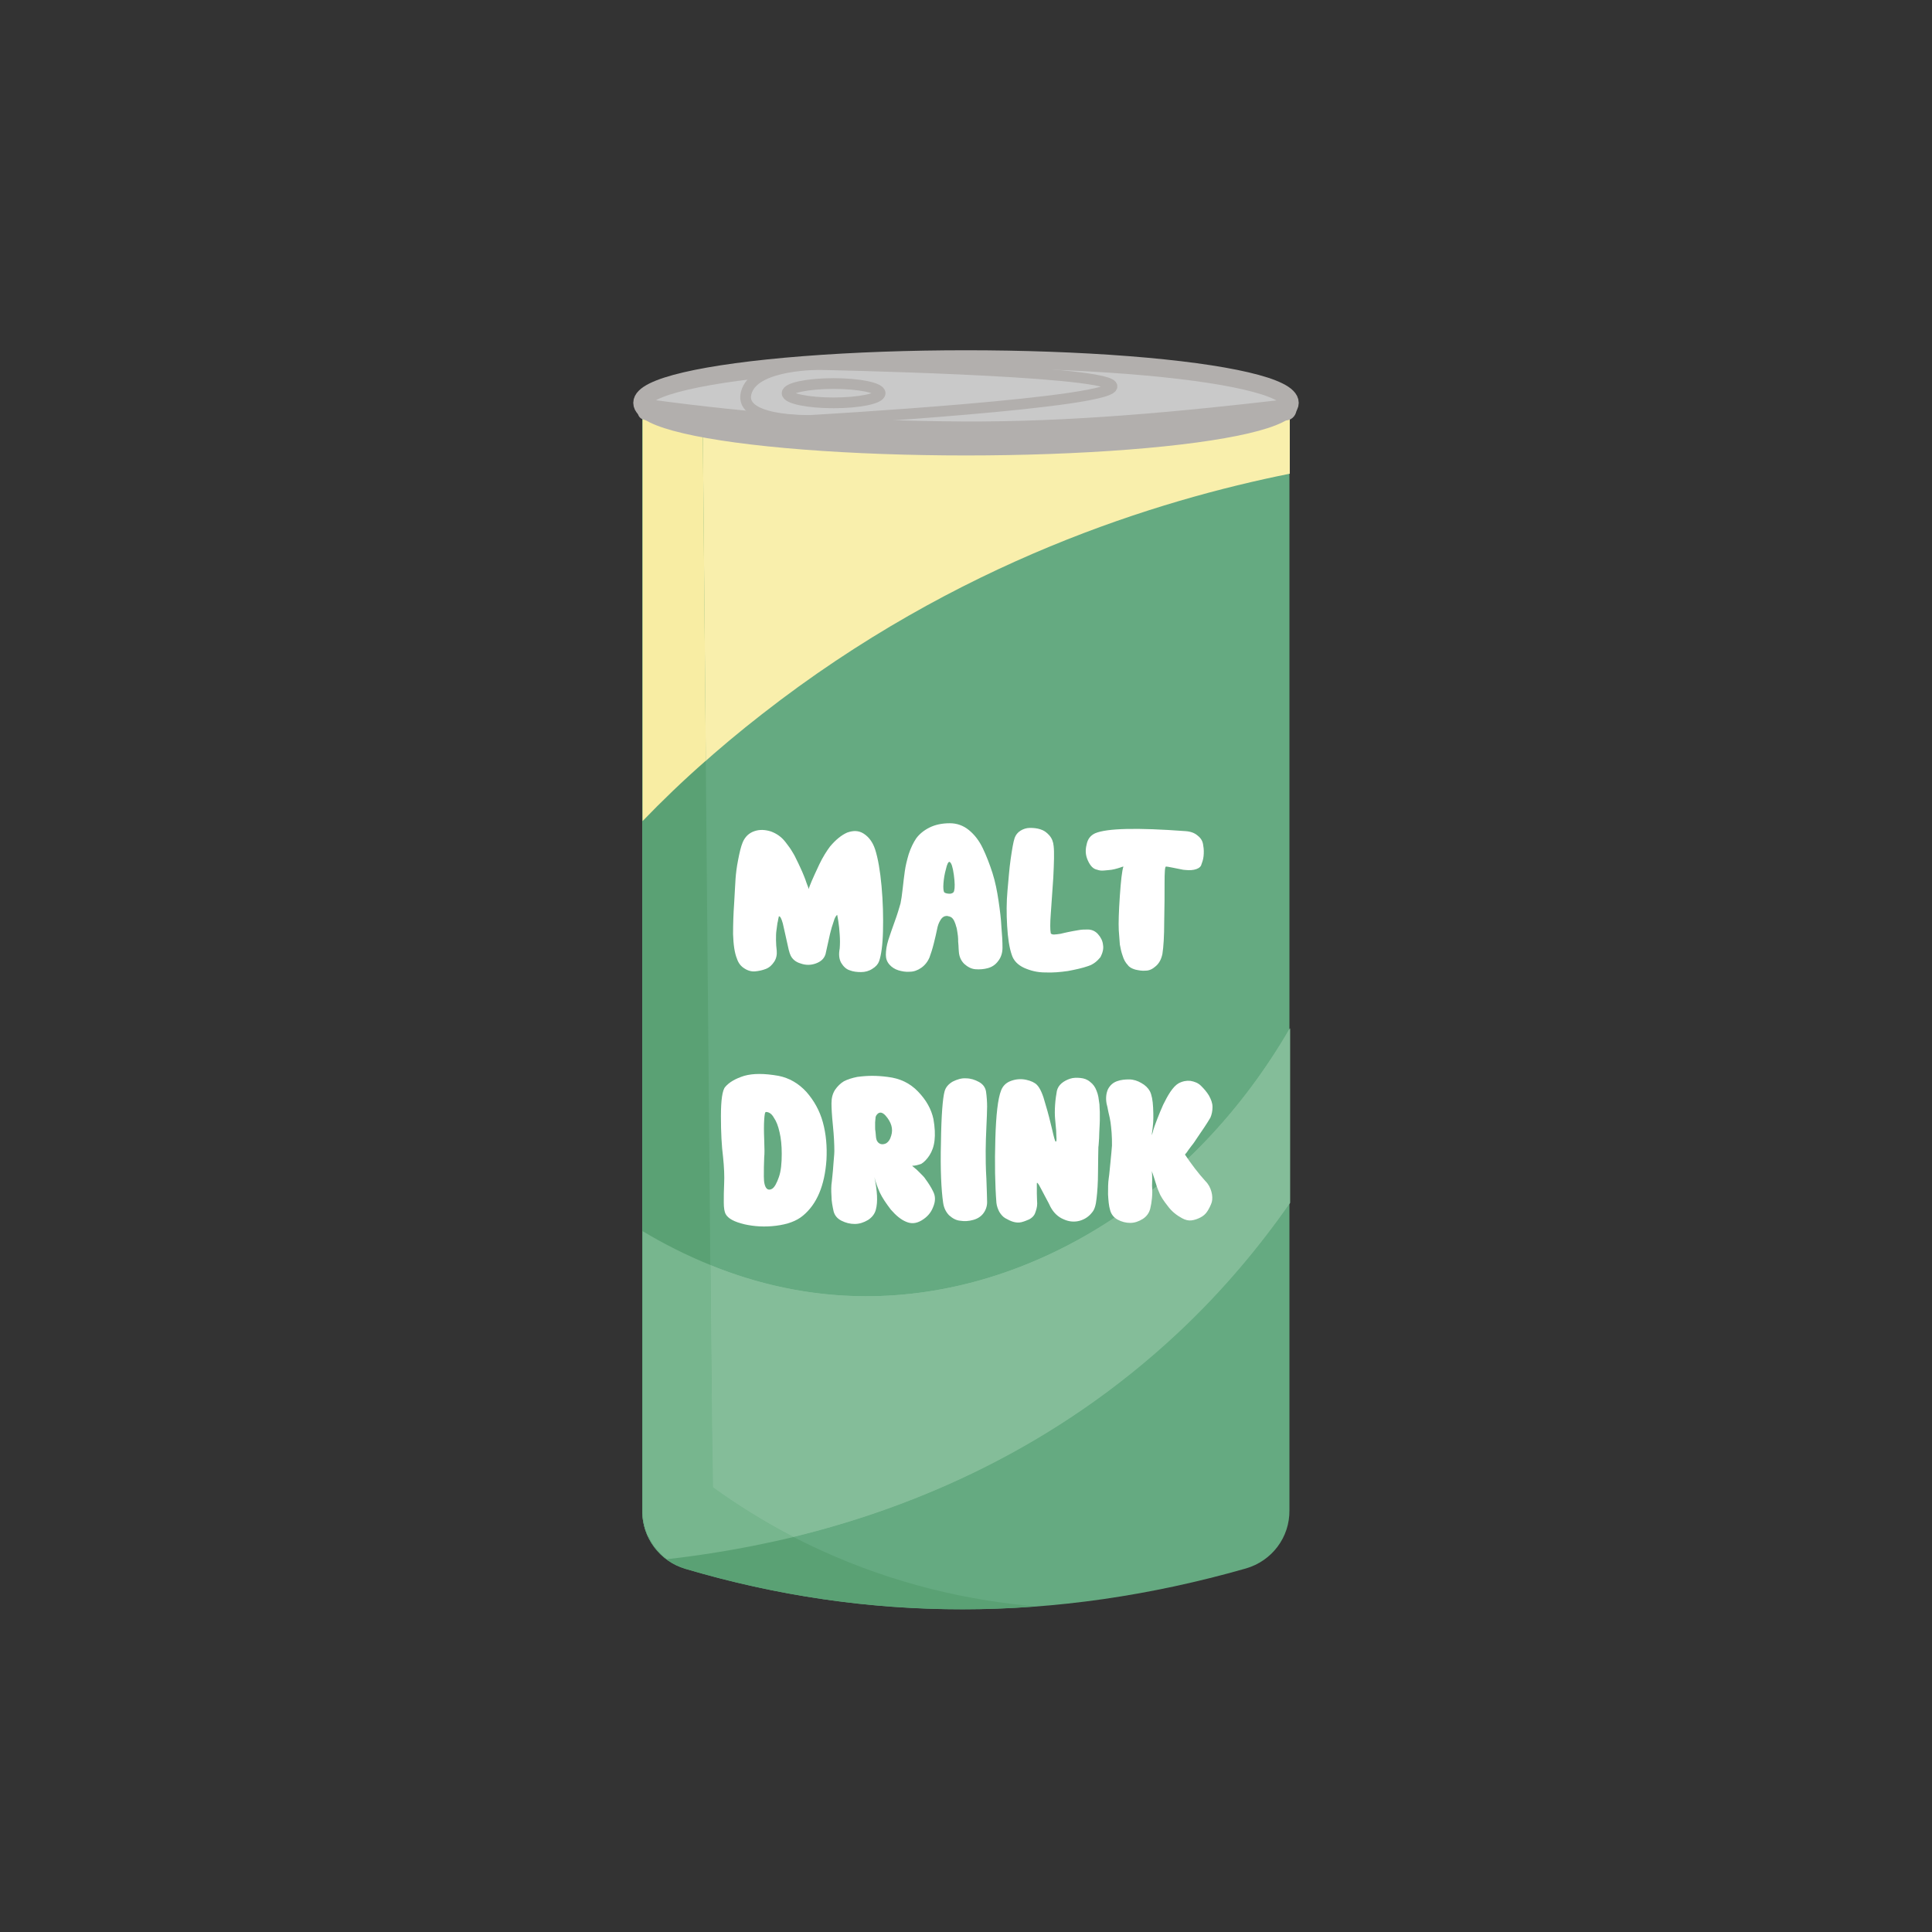 <?xml version="1.0" encoding="utf-8"?>
<!-- Generator: Adobe Illustrator 27.4.0, SVG Export Plug-In . SVG Version: 6.00 Build 0)  -->
<svg version="1.1" id="_Layer_" xmlns="http://www.w3.org/2000/svg" xmlns:xlink="http://www.w3.org/1999/xlink" x="0px" y="0px"
	 viewBox="0 0 540 540" style="enable-background:new 0 0 540 540;" xml:space="preserve">
<rect x="0" y="0" width="540" height="540" fill="#333333" stroke="none"/>
<style type="text/css">
	.st0{fill:#65AA81;}
	.st1{fill:#F9EFAC;}
	.st2{opacity:0.57;fill:#9ACCAB;enable-background:new    ;}
	.st3{fill:#5AA174;}
	.st4{fill:#F8EDA3;}
	.st5{fill:#84BD99;}
	.st6{fill:#77B68E;}
	.st7{enable-background:new    ;}
	.st8{fill:#FFFFFF;}
	.st9{fill:#C9C9C9;stroke:#B2AFAD;stroke-width:5;stroke-miterlimit:10;}
	.st10{fill:#C9C9C9;stroke:#B2AFAD;stroke-width:3;stroke-miterlimit:10;}
	.st11{fill:#B2AFAD;}
</style>
<path class="st0" d="M348.2,438.4c-53.3,15.2-105.6,15.2-156.6,0.1c-7.2-2.1-12.1-8.7-12.1-16.2V114.6l0,0
	c60.1,6.7,120.8,6.7,180.9,0l0,0v307.5C360.5,429.7,355.5,436.3,348.2,438.4L348.2,438.4z"/>
<path class="st1" d="M213,199.6c54.6-42.7,110.7-59.8,147.5-67.2v-17.8l0,0c-60.1,6.7-120.8,6.7-180.9,0l0,0v114.9
	C189.3,219.5,200.4,209.4,213,199.6z"/>
<path class="st2" d="M360.5,336.2v-48.8c-26.7,46.2-72.1,75-118.6,74.9c-24.6-0.1-45.7-8.2-62.4-18.2v78.2c0,5.4,2.6,10.4,6.8,13.5
	c40.2-4.5,96-19.3,142.9-63.4C341.9,360.6,352.1,348.2,360.5,336.2L360.5,336.2z"/>
<path class="st3" d="M199.1,415.7l-2.7-299.4c-5.6-0.5-11.3-1.1-16.9-1.7l0,0v307.7c0,7.5,4.9,14.1,12.1,16.2
	c32.2,9.5,64.8,13,97.9,10.5c-18.5-1.6-39.2-6.1-60.3-15.8C217.6,427.9,207.6,421.8,199.1,415.7L199.1,415.7z"/>
<path class="st4" d="M197.3,212.6c-0.3-32.1-0.6-64.2-0.9-96.4c0,0,0,0,0,0c-2.6-0.2-5.3-0.5-7.9-0.7c-3-0.3-6-0.6-8.9-0.9v114.9
	C185,223.9,190.9,218.2,197.3,212.6z"/>
<path class="st5" d="M241.9,362.3c-16,0-30.6-3.5-43.3-8.7c0.2,20.7,0.4,41.4,0.6,62.1c6.6,4.8,14.1,9.5,22.5,13.9
	c34.2-8.3,73.2-24.9,107.6-57.1c12.7-11.9,22.9-24.3,31.3-36.3v-48.8C333.8,333.6,288.4,362.4,241.9,362.3L241.9,362.3z"/>
<path class="st6" d="M198.6,353.6c-6.9-2.8-13.2-6-19-9.5v78.2c0,0.4,0,0.8,0.1,1.2c0,0.1,0,0.2,0,0.4c0,0.3,0.1,0.6,0.1,0.9
	c0,0.1,0,0.2,0.1,0.4c0.1,0.4,0.1,0.8,0.2,1.1c0,0.1,0.1,0.2,0.1,0.4c0.1,0.3,0.1,0.5,0.2,0.8c0.1,0.2,0.1,0.3,0.2,0.5
	c0.1,0.2,0.2,0.4,0.2,0.6s0.2,0.4,0.3,0.6c0.1,0.2,0.2,0.5,0.4,0.7c0.1,0.2,0.2,0.4,0.3,0.6c0.1,0.1,0.1,0.2,0.2,0.4
	c0.1,0.2,0.3,0.4,0.4,0.6c0,0.1,0.1,0.1,0.1,0.2c0.3,0.5,0.7,1,1.1,1.4l0,0c0.2,0.2,0.4,0.5,0.6,0.7c0,0,0.1,0,0.1,0.1
	c0.6,0.7,1.4,1.3,2.1,1.9l0,0c10.8-1.2,22.8-3.2,35.4-6.2c-8.4-4.4-15.9-9.1-22.5-13.9C198.9,395,198.8,374.3,198.6,353.6
	L198.6,353.6z"/>
<g class="st7">
	<path class="st8" d="M245.7,268.7c-0.3,0.8-0.9,1.5-1.9,2.1c-0.9,0.6-2,0.9-3.1,0.9c-1.1,0-2.2-0.1-3.2-0.5c-1-0.3-1.8-1.1-2.4-2.1
		c-0.6-1.1-0.7-2.4-0.4-4c0.1-1.2,0.1-2.6,0-3.9c-0.1-1.4-0.2-2.6-0.4-3.8l-0.3-1.7c-0.3,0.2-0.7,0.8-1,1.9c-0.4,1.1-0.7,2.2-1,3.4
		c-0.3,1.2-0.5,2.4-0.8,3.6c-0.3,1.2-0.4,2-0.5,2.2c-0.4,1.2-1.3,2-2.7,2.5c-1.4,0.5-2.8,0.5-4.2,0c-1.4-0.4-2.3-1.2-2.8-2.2
		c-0.4-0.8-0.7-2.2-1.1-4.1c-0.4-1.9-0.8-3.5-1.1-4.9c-0.4-1.4-0.7-2-1.1-2c0,0.1-0.1,0.3-0.1,0.5c-0.1,0.2-0.1,0.7-0.3,1.4
		c-0.1,0.7-0.2,1.4-0.3,2.2c-0.1,0.7-0.1,1.6-0.1,2.6s0.1,2,0.2,2.9c0.1,1.1-0.1,2.2-0.7,3.1c-0.6,0.9-1.3,1.6-2.3,2
		c-1,0.4-2,0.6-3,0.7s-2.1-0.2-3-0.8c-1-0.6-1.7-1.5-2.1-2.7c-0.7-1.7-1-4-1.1-6.9c0-2.9,0.1-5.8,0.3-8.6c0.2-3.3,0.3-5.7,0.4-7
		c0.1-1.3,0.3-3.1,0.7-5.1c0.4-2.1,0.8-3.8,1.3-5c0.7-1.6,1.8-2.6,3.3-3.1c1.5-0.5,3-0.4,4.6,0.1c1.6,0.6,2.9,1.5,4,2.9
		c0.5,0.7,1.1,1.4,1.6,2.2c0.5,0.8,1,1.6,1.4,2.5c0.4,0.8,0.8,1.6,1.2,2.5c0.4,0.8,0.7,1.6,1,2.3c0.3,0.7,0.5,1.3,0.7,1.9
		c0.2,0.6,0.4,1,0.5,1.3l0.1,0.5c0.2-0.6,0.5-1.3,0.9-2.3c0.4-0.9,1.1-2.5,2.1-4.6s2.1-3.8,3-5c1.6-1.9,3.2-3.2,4.8-3.9
		c1.7-0.6,3.2-0.6,4.6,0.3s2.5,2.3,3.2,4.4c0.8,2.5,1.4,5.9,1.8,10.3c0.4,4.4,0.5,8.6,0.4,12.6C246.7,264.2,246.3,267,245.7,268.7z"
		/>
	<path class="st8" d="M280.2,264.9c0,1.4-0.4,2.7-1.2,3.7c-0.8,1.1-1.8,1.7-2.9,2c-1.1,0.3-2.3,0.4-3.5,0.3
		c-1.2-0.1-2.2-0.7-3.1-1.5c-0.9-0.9-1.4-2-1.5-3.4c0-0.3-0.1-0.9-0.1-1.7c-0.1-0.8-0.1-1.4-0.1-1.9c0-0.5-0.1-1.1-0.2-1.8
		c-0.1-0.7-0.2-1.3-0.4-1.8c-0.1-0.5-0.3-0.9-0.5-1.4c-0.2-0.4-0.5-0.8-0.8-1c-0.3-0.2-0.7-0.3-1.2-0.4c-0.7,0-1.3,0.3-1.8,1.1
		s-0.8,1.6-1,2.7c-0.2,1-0.5,2.3-0.9,3.9c-0.4,1.6-0.8,2.8-1.2,3.9c-0.5,1.2-1.3,2.2-2.3,2.9c-1,0.7-2.1,1.1-3.2,1.1
		c-1.1,0.1-2.2-0.1-3.2-0.4c-1-0.3-1.9-0.9-2.5-1.6c-0.7-0.8-1-1.7-1-2.7c0-1.2,0.2-2.6,0.7-4.2c0.5-1.5,1.1-3.3,1.8-5.2
		c0.7-1.9,1.2-3.6,1.6-5c0.2-0.9,0.4-2.3,0.6-4.1s0.4-3.5,0.6-4.9c0.2-1.5,0.6-3.1,1.1-4.8c0.6-1.8,1.3-3.2,2.1-4.4
		c0.9-1.2,2.1-2.2,3.7-3c1.6-0.8,3.5-1.2,5.7-1.2c1.9,0,3.7,0.6,5.3,1.9c1.6,1.3,2.9,3,3.9,5.1c1,2.1,1.9,4.4,2.7,6.9
		s1.3,5.1,1.7,7.8c0.4,2.7,0.7,5.1,0.8,7.3C280.1,261.3,280.2,263.2,280.2,264.9z M266.7,248.9c0.2-0.7,0.2-2.2-0.1-4.4
		c-0.3-2.2-0.7-3.4-1.2-3.6c-0.3-0.1-0.7,0.6-1,2c-0.4,1.4-0.6,2.7-0.7,4c-0.1,1.3,0,2.1,0.2,2.5c0.4,0.3,0.9,0.4,1.7,0.4
		C266.2,249.7,266.6,249.5,266.7,248.9z"/>
</g>
<g class="st7">
	<path class="st8" d="M304.2,270c-1.7,0.6-3.6,1-5.7,1.4c-2.1,0.3-4.2,0.5-6.4,0.4c-2.2,0-4.1-0.5-5.9-1.3c-1.7-0.8-2.9-2-3.4-3.6
		c-0.7-2-1.1-4.7-1.3-8.1c-0.2-3.4-0.2-6.7,0.1-9.9s0.5-6.2,0.9-8.9c0.4-2.7,0.7-4.6,1.1-5.8c0.3-0.8,0.8-1.5,1.6-2s1.7-0.8,2.7-0.8
		s2,0.1,2.9,0.4c1,0.3,1.8,0.9,2.5,1.7c0.7,0.8,1.1,1.8,1.2,3c0.2,1.7,0.1,4.6-0.1,8.8c-0.3,4.1-0.5,7.5-0.7,10.1s-0.2,4.5,0,5.5
		c0.2,0.2,0.5,0.3,0.9,0.3s1.1-0.1,1.8-0.2c0.7-0.2,1.4-0.3,2.2-0.5c0.8-0.2,1.7-0.3,2.7-0.5c1-0.2,1.9-0.2,2.7-0.2
		c1.1,0,2.1,0.4,2.9,1.3c0.8,0.9,1.3,1.9,1.4,3c0.2,1.1-0.1,2.2-0.7,3.4C306.7,268.6,305.7,269.5,304.2,270z"/>
</g>
<g class="st7">
	<path class="st8" d="M314,242.2c-0.1,0-0.3,0.1-0.4,0.1c-0.2,0.1-0.6,0.2-1.2,0.4c-0.6,0.2-1.2,0.3-1.7,0.4c-0.5,0.1-1.2,0.1-2,0.2
		c-0.8,0.1-1.5,0-2-0.2c-1.1-0.2-1.9-1-2.6-2.5s-0.8-2.9-0.4-4.5c0.3-1.6,1.1-2.6,2.4-3.2c3.3-1.4,11.7-1.6,25.2-0.6
		c1.5,0.1,2.6,0.5,3.5,1.3c0.9,0.7,1.4,1.6,1.5,2.7c0.2,1,0.2,2,0.1,3c-0.1,1-0.4,1.8-0.7,2.6c-0.3,0.6-1,1-2,1.2c-1,0.2-2,0.1-3,0
		c-1-0.2-2-0.4-3-0.6c-1-0.2-1.6-0.3-1.8-0.3c-0.3,0-0.4,1.5-0.4,4.6c0,3.1,0,6.7-0.1,10.8c0,4.1-0.2,7.1-0.5,9
		c-0.3,1.5-0.9,2.6-1.8,3.4c-0.9,0.8-1.8,1.3-2.9,1.3c-1,0.1-2-0.1-2.9-0.3c-1-0.3-1.7-0.7-2.1-1.3c-0.6-0.6-1.1-1.5-1.4-2.5
		c-0.4-1.1-0.6-2.1-0.8-3.2c-0.1-1.1-0.2-2.4-0.3-4c-0.1-2,0-5.2,0.3-9.6C313.3,246.1,313.6,243.4,314,242.2z"/>
</g>
<g class="st7">
	<path class="st8" d="M202.8,339.3c-0.3-0.6-0.5-1.6-0.5-3.2c0-1.5,0-3.3,0.1-5.3c0.1-2,0-4.5-0.3-7.4c-0.4-3.1-0.6-6.9-0.6-11.4
		c0-4.5,0.4-7.3,1.2-8.2c1.1-1.3,2.8-2.3,5.3-3.1c2.5-0.7,5.6-0.7,9.6,0c3,0.6,5.6,2.1,7.8,4.5c2.1,2.4,3.7,5.2,4.6,8.5
		c0.9,3.3,1.2,6.8,1,10.5c-0.5,7.2-2.7,12.4-6.6,15.6c-1.8,1.5-4.3,2.4-7.5,2.8c-3.2,0.4-6.1,0.2-8.8-0.4
		C205.2,341.5,203.5,340.6,202.8,339.3z M214.1,310.8c-0.3,0-0.4,0.7-0.5,2.1c-0.1,1.4-0.1,3.3,0,5.7c0.1,2.4,0.1,4,0,4.8
		c-0.1,1.9-0.1,3.8-0.1,5.5s0.3,2.8,0.8,3.3c0.4,0.4,1,0.4,1.6,0c0.6-0.4,1.2-1.5,1.8-3.2c0.6-1.7,0.8-3.9,0.8-6.5
		c0-2.3-0.2-4.3-0.6-6c-0.4-1.8-0.9-3.1-1.6-4.1C215.7,311.3,214.9,310.8,214.1,310.8z"/>
	<path class="st8" d="M254.9,325.8c0.1,0,0.2,0.1,0.2,0.2c0.1,0.1,0.3,0.2,0.6,0.5c0.3,0.2,0.6,0.5,0.9,0.8c0.3,0.3,0.6,0.6,1,1
		c0.4,0.4,0.8,0.8,1.1,1.3c0.4,0.5,0.7,1,1.1,1.6c0.4,0.6,0.7,1.2,1,1.8c0.7,1.3,0.7,2.8,0,4.4c-0.6,1.6-1.7,2.8-3.2,3.7
		c-1.5,0.9-2.9,1-4.3,0.4c-1.5-0.6-2.9-1.8-4.3-3.4c-1.3-1.7-2.4-3.3-3.1-4.8c-0.7-1.6-1.2-3-1.5-4.3c0.8,3.9,1,6.9,0.4,9.1
		c-0.3,1.2-1.1,2.2-2.2,2.9c-1.2,0.7-2.4,1.1-3.7,1.1c-1.3,0-2.5-0.3-3.7-0.9c-1.2-0.6-1.9-1.5-2.2-2.6c-0.3-1.4-0.6-2.8-0.6-4.3
		c-0.1-1.5-0.1-2.9,0.1-4.1c0.1-1.2,0.3-2.6,0.4-4.3s0.3-3.1,0.3-4.2c0-1.8-0.1-4.1-0.4-7.1c-0.3-2.9-0.4-5-0.4-6.2
		c0-1.5,0.3-2.7,1-3.8c0.7-1,1.5-1.8,2.5-2.4c1-0.5,2.2-0.9,3.7-1.2c1.5-0.2,2.9-0.3,4.2-0.3c1.3,0,2.8,0.1,4.3,0.3
		c3.4,0.4,6.2,1.7,8.5,4.1c2.3,2.4,3.7,4.9,4.3,7.7c0.4,2.3,0.5,4.3,0.3,6c-0.2,1.7-0.7,3-1.4,4.1s-1.5,1.9-2.3,2.4
		C256.6,325.6,255.7,325.9,254.9,325.8z M249.1,317.4c0.6-1.9,0-3.8-1.6-5.6c-1-1.1-1.9-1.1-2.6,0c-0.1,0.2-0.2,0.4-0.2,0.8
		c0,0.3-0.1,0.7-0.1,1.1c0,0.4,0,0.8,0,1.3c0,0.5,0,0.9,0.1,1.3c0,0.3,0.1,0.7,0.1,1.1c0,0.4,0.1,0.7,0.1,0.8
		c0.1,0.6,0.4,1.1,0.9,1.4c0.5,0.3,1.1,0.3,1.8,0C248.3,319.2,248.8,318.5,249.1,317.4z"/>
	<path class="st8" d="M275.9,336c0,1.2-0.4,2.3-1.1,3.2s-1.7,1.5-2.9,1.8c-1.1,0.3-2.3,0.4-3.5,0.2c-1.2-0.1-2.2-0.7-3.1-1.5
		c-0.9-0.9-1.5-2.1-1.7-3.6c-0.5-3.5-0.8-9.1-0.6-16.8c0.1-7.6,0.5-12.4,1-14.2c0.3-1.2,1.1-2.1,2.3-2.8c1.2-0.6,2.5-1,3.7-0.9
		c1.3,0,2.5,0.4,3.6,1c1.1,0.6,1.8,1.5,2,2.7c0.2,1.4,0.3,2.9,0.3,4.2c0,1.4-0.1,3.3-0.2,5.7c-0.1,2.4-0.2,4.6-0.2,6.6
		c0,2.1,0,4.8,0.2,7.9C275.8,332.7,275.9,334.8,275.9,336z"/>
	<path class="st8" d="M305.3,338.8c-0.9,1.2-2.1,2-3.5,2.4s-3,0.3-4.5-0.4c-1.5-0.6-2.8-1.8-3.7-3.5c-0.2-0.5-0.7-1.4-1.5-2.9
		s-1.3-2.5-1.7-3.2c-0.4-0.6-0.6-0.8-0.6-0.4c0,0.5,0,1.4,0,2.8c0,1.4,0.1,2.3,0.1,2.8c0,1-0.3,1.9-0.6,2.7s-0.9,1.3-1.6,1.7
		c-0.7,0.3-1.4,0.6-2.2,0.8c-0.8,0.2-1.6,0.1-2.3-0.1s-1.5-0.6-2.2-1c-0.7-0.4-1.2-1-1.7-1.8c-0.4-0.8-0.7-1.6-0.8-2.5
		c-0.4-5.2-0.5-11.2-0.3-17.9c0.2-6.7,0.7-11.2,1.6-13.5c0.5-1.3,1.4-2.2,2.8-2.7c1.4-0.5,2.8-0.6,4.2-0.3c1.4,0.3,2.4,0.8,3,1.4
		c0.9,0.9,1.7,2.7,2.4,5.4c0.8,2.6,1.4,5.1,1.9,7.2c0.5,2.2,0.8,3.3,1,3.3c0.2-0.1,0.2-0.4,0.2-0.8c0-0.4-0.1-1.2-0.1-2.3
		c-0.1-1.1-0.2-2.2-0.3-3.3c-0.1-1.1-0.1-2.4,0-3.9c0.1-1.5,0.3-2.8,0.5-3.9c0.2-0.8,0.6-1.5,1.3-2.1c0.7-0.6,1.5-1,2.4-1.3
		s1.9-0.3,2.9-0.2c1,0.1,1.9,0.4,2.7,1.1c0.8,0.6,1.4,1.4,1.8,2.5c0.2,0.5,0.4,1.1,0.5,1.7c0.1,0.6,0.2,1.3,0.3,2.1
		c0,0.8,0.1,1.5,0.1,2.1c0,0.6,0,1.4,0,2.4c0,1-0.1,1.8-0.1,2.3c0,0.5-0.1,1.4-0.1,2.6c-0.1,1.2-0.1,2-0.2,2.5
		c0,1.2-0.1,3.5-0.1,6.8s-0.2,5.8-0.4,7.5C306.3,336.9,305.9,338.1,305.3,338.8z"/>
	<path class="st8" d="M321.5,337.8c-0.3,1.2-1,2.2-2.1,2.9c-1.1,0.7-2.3,1.1-3.5,1.1s-2.4-0.3-3.5-0.9c-1.1-0.6-1.8-1.5-2.1-2.6
		c-0.4-1.3-0.5-2.8-0.6-4.5c0-1.7,0-3.2,0.2-4.5c0.2-1.3,0.3-2.9,0.5-4.7c0.2-1.8,0.3-3.3,0.4-4.4c0-1.2,0-2.4-0.1-3.6
		c-0.1-1.2-0.2-2.2-0.3-2.9c-0.1-0.7-0.3-1.7-0.6-2.9c-0.2-1.2-0.4-1.9-0.5-2.3c-0.3-1.6-0.1-3,0.4-4.1c0.6-1.1,1.4-1.8,2.5-2.2
		c1.1-0.4,2.2-0.5,3.4-0.5c1.2,0,2.4,0.4,3.4,1c1.1,0.6,1.9,1.4,2.4,2.3c0.5,1,0.8,2.5,0.9,4.6c0.1,2.1,0.1,3.9-0.1,5.4l-0.3,2.3
		c0.1-0.3,0.3-0.7,0.4-1.3c0.2-0.6,0.5-1.6,1.1-3.1c0.6-1.5,1.1-2.8,1.7-4.1c0.6-1.2,1.2-2.4,2-3.6c0.8-1.2,1.6-2,2.3-2.4
		c1.1-0.6,2.2-0.8,3.3-0.7c1.2,0.2,2.2,0.6,3,1.4s1.6,1.7,2.2,2.7c0.6,1.1,1,2.1,1,3.2c0,1.1-0.2,2.1-0.6,3c-0.5,0.8-1,1.7-1.7,2.7
		c-0.7,1-1.3,1.9-1.9,2.8c-0.6,0.9-1.1,1.7-1.7,2.4c-0.5,0.7-1,1.3-1.3,1.8l-0.5,0.6c1.8,2.7,3.7,5.2,5.7,7.4c0.9,0.9,1.4,1.9,1.7,3
		s0.3,2.1,0.1,2.9c-0.3,0.9-0.7,1.7-1.2,2.5c-0.5,0.8-1.2,1.4-2,1.8s-1.6,0.7-2.5,0.8c-0.8,0.1-1.7-0.1-2.6-0.6
		c-1.5-0.8-2.9-1.9-4-3.4c-1.1-1.4-2-2.7-2.4-3.8c-0.5-1.1-0.9-2.3-1.3-3.7c-0.4-1.3-0.7-2.1-0.8-2.3c0.1,0.3,0.2,1.7,0.1,4.1
		C322.2,334,321.9,336.1,321.5,337.8z"/>
</g>
<g>
	<ellipse class="st9" cx="270" cy="112.6" rx="90.5" ry="12.2"/>
	<path class="st10" d="M310.7,107.7c-3.4-4.3-81.4-5.8-81.4-5.8s-17.6-0.3-20.5,7.2c-3.6,9,17.8,8.4,17.8,8.4
		S314.4,112.5,310.7,107.7L310.7,107.7z"/>
	<ellipse class="st10" cx="233" cy="109.9" rx="13" ry="2.7"/>
	<path class="st11" d="M180.4,117.4c28.6,3.9,57.4,6.1,86.3,6.3c31.1,0.3,62-2.6,92.9-6.2c3.7-0.4,3.8-6.3,0-5.9
		c-30.2,3.5-60.5,6.4-90.9,6.2s-57.9-2.2-86.6-6.1C178.2,111.2,176.6,116.9,180.4,117.4L180.4,117.4L180.4,117.4z"/>
</g>
</svg>
